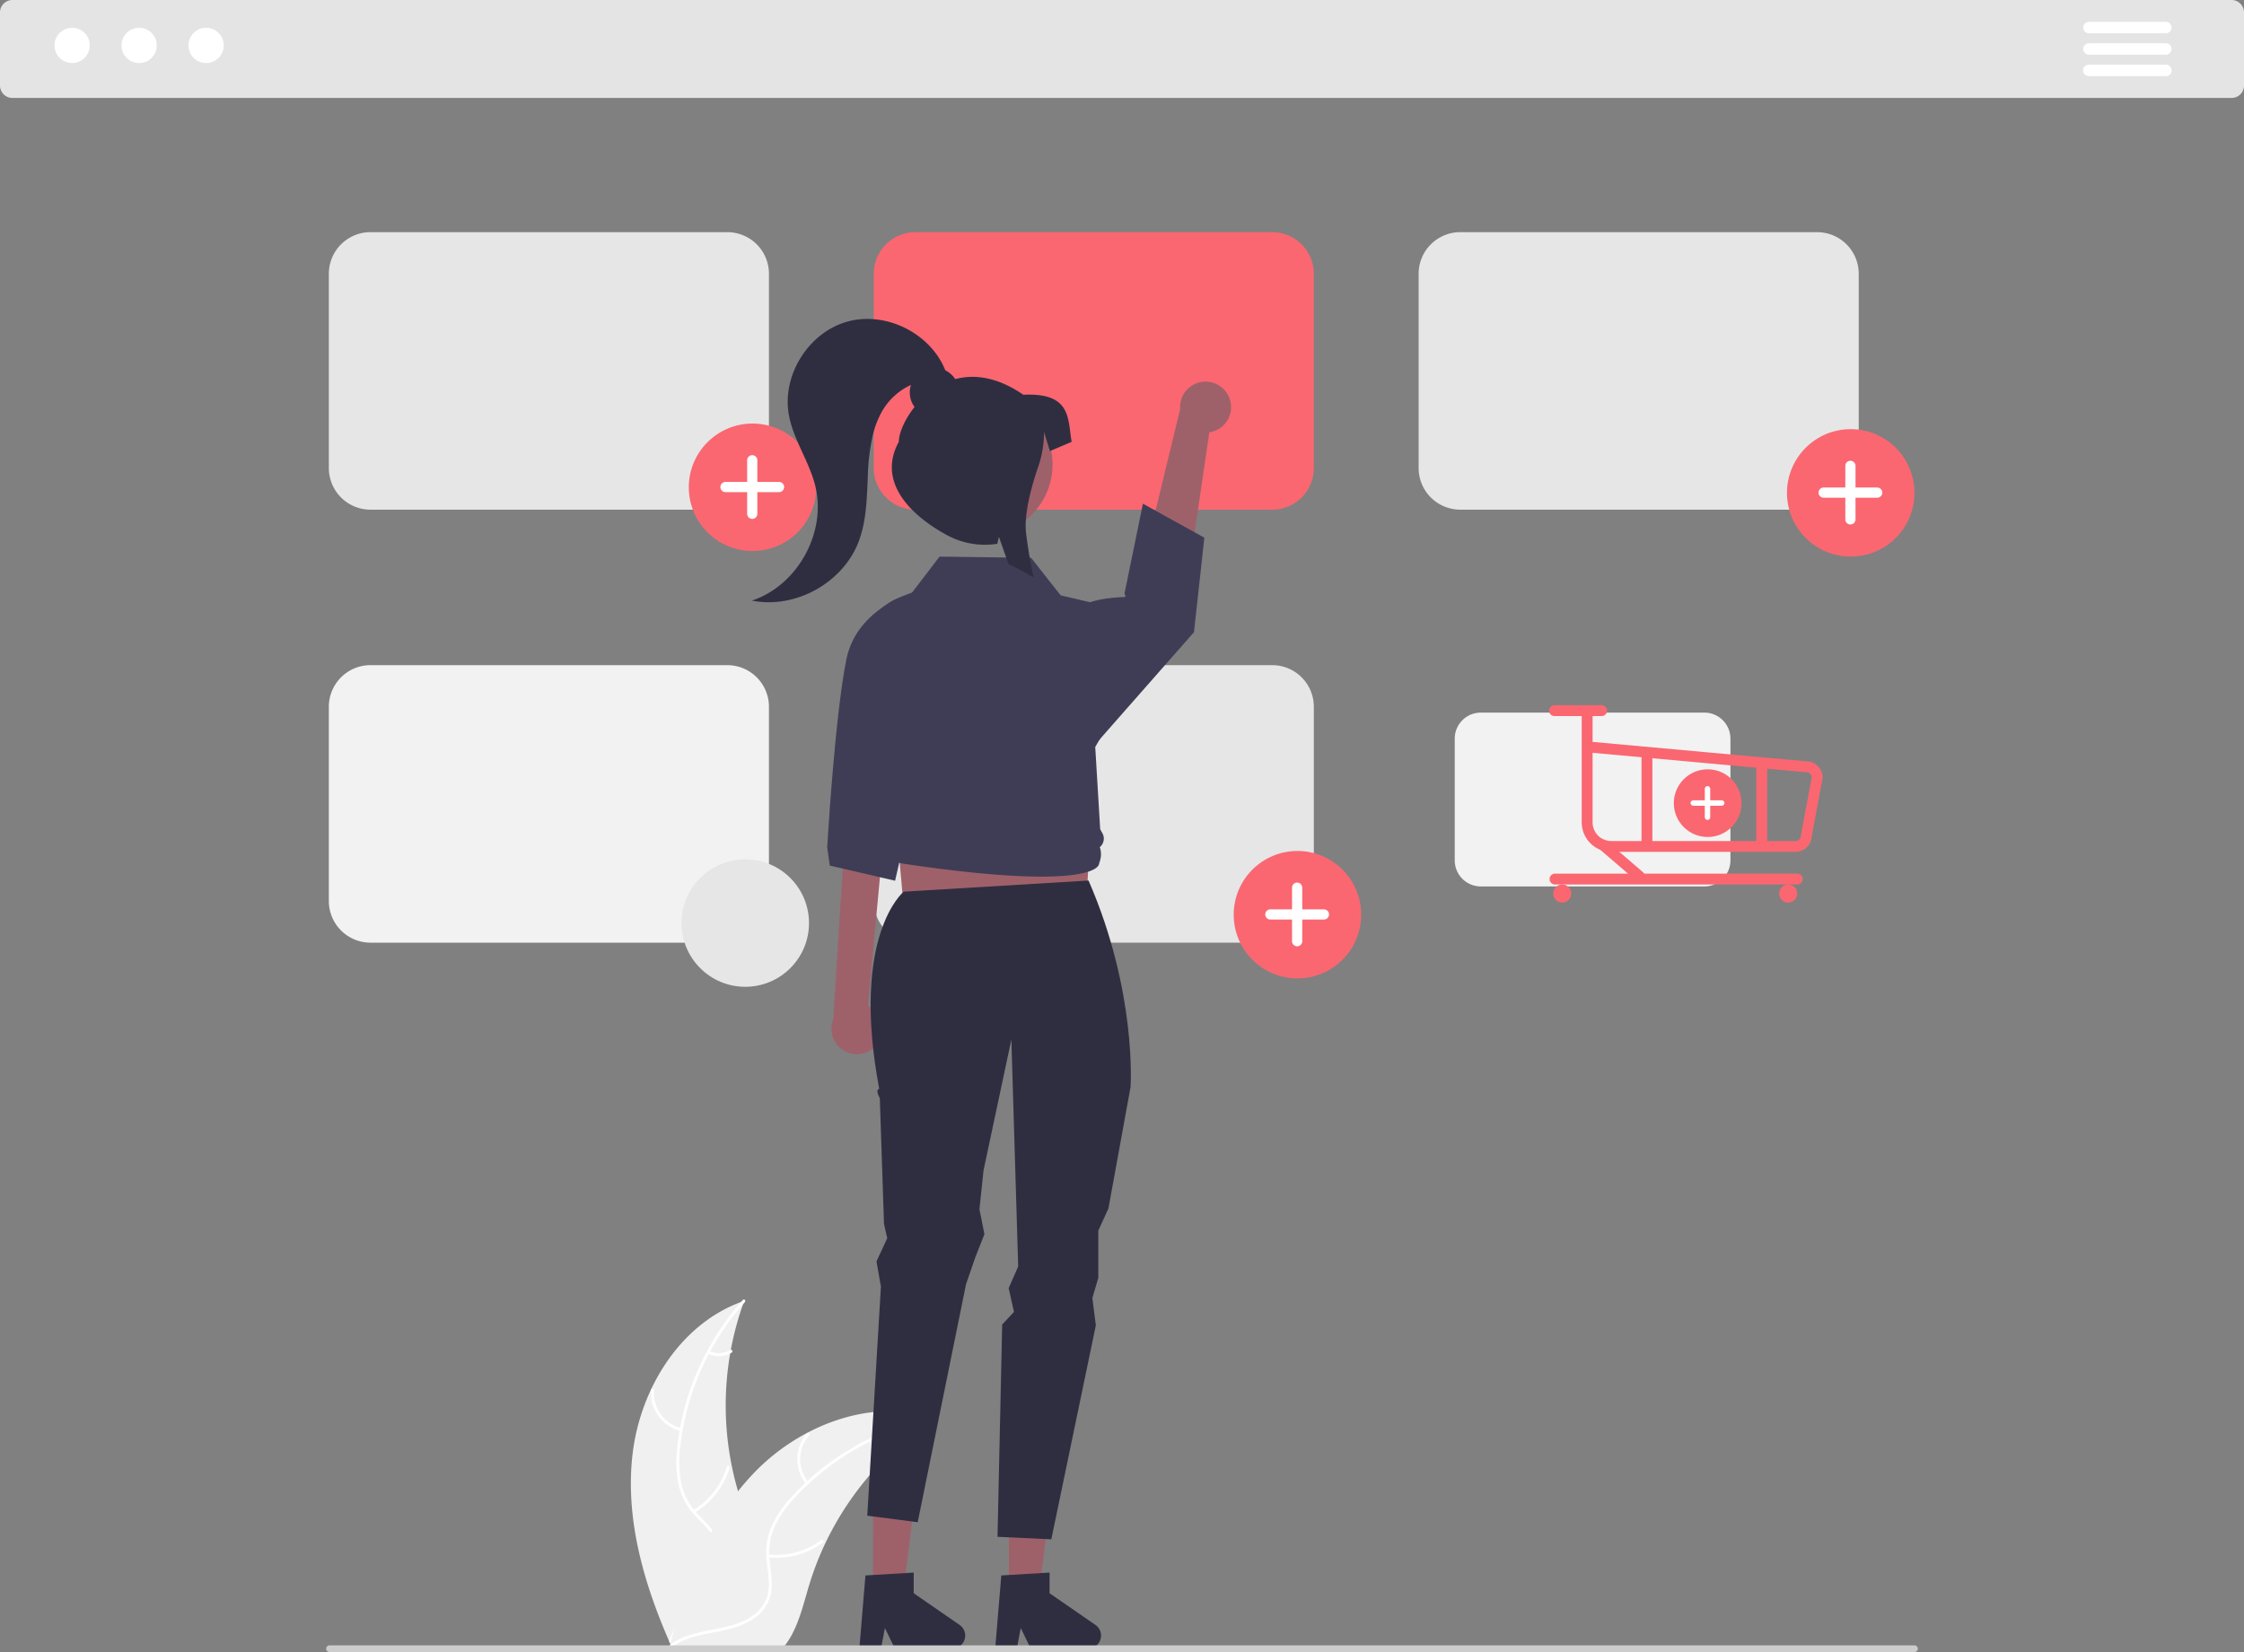 <svg xmlns="http://www.w3.org/2000/svg" width="803.052" height="591.375" viewBox="0 0 803.052 591.375" xmlns:xlink="http://www.w3.org/1999/xlink" role="img" artist="Katerina Limpitsouni" source="https://undraw.co/"><rect x="0" y="0" width="803.052" height="591.375" fill="#808080" stroke="none"/><path d="M997.078,189.375H202.922a4.453,4.453,0,0,1-4.448-4.448v-26.166a4.453,4.453,0,0,1,4.448-4.448H997.078a4.453,4.453,0,0,1,4.448,4.448V184.927A4.453,4.453,0,0,1,997.078,189.375Z" transform="translate(-198.474 -154.312)" fill="#e4e4e4"/><circle id="a35e044f-57c7-4e60-ba2c-0b63f07d3a91" data-name="a7a88a4d-66b2-4c09-a29b-e65e87e57a01" cx="25.815" cy="16.255" r="6.316" fill="#fff"/><circle id="b8ca9947-3ca9-4995-aa34-7c8526cbf832" data-name="ecd091ab-fa27-42b2-b94f-bd1073aab054" cx="49.787" cy="16.255" r="6.316" fill="#fff"/><circle id="a31b64b8-966e-40be-99c3-e775622dac5b" data-name="a332723e-32dc-4e13-8ae5-d2643a7feb7f" cx="73.76" cy="16.255" r="6.316" fill="#fff"/><path d="M973.591,166.221H945.987a2.045,2.045,0,0,1,0-4.089h27.604a2.045,2.045,0,0,1,.008,4.089Z" transform="translate(-198.474 -154.312)" fill="#fff"/><path d="M973.591,173.889H945.987a2.045,2.045,0,0,1,0-4.089h27.604a2.045,2.045,0,0,1,.008,4.089Z" transform="translate(-198.474 -154.312)" fill="#fff"/><path d="M973.591,181.556H945.987a2.045,2.045,0,0,1,0-4.09h27.604a2.045,2.045,0,0,1,.008,4.09Z" transform="translate(-198.474 -154.312)" fill="#fff"/><path d="M424.917,674.276c2.922-23.498,17.485-46.651,39.895-54.298a109.098,109.098,0,0,0,.005,74.904c3.444,9.315,8.244,19.316,5.004,28.704-2.015,5.841-6.946,10.311-12.457,13.105-5.511,2.794-11.628,4.126-17.668,5.432l-1.189.983C428.92,721.456,421.995,697.775,424.917,674.276Z" transform="translate(-198.474 -154.312)" fill="#f0f0f0"/><path d="M465.034,620.423a93.25,93.25,0,0,0-23.182,52.481,40.156,40.156,0,0,0,.457,12.574,23.032,23.032,0,0,0,5.728,10.683c2.582,2.837,5.551,5.439,7.399,8.854a14.102,14.102,0,0,1,.689,11.513c-1.631,4.678-4.846,8.491-8.119,12.111-3.634,4.019-7.473,8.135-9.018,13.463-.187.646-1.178.317-.991-.327,2.688-9.27,11.686-14.535,15.977-22.884,2.002-3.896,2.843-8.419.966-12.531-1.642-3.596-4.701-6.283-7.34-9.132a24.577,24.577,0,0,1-5.99-10.237,37.123,37.123,0,0,1-.939-12.51,90.469,90.469,0,0,1,6.607-27.493A94.904,94.904,0,0,1,464.344,619.641c.446-.5,1.134.286.691.783Z" transform="translate(-198.474 -154.312)" fill="#fff"/><path d="M442.134,666.589A13.991,13.991,0,0,1,431.484,651.933a.522.522,0,0,1,1.043.052,12.955,12.955,0,0,0,9.934,13.612C443.114,665.753,442.783,666.743,442.134,666.589Z" transform="translate(-198.474 -154.312)" fill="#fff"/><path d="M446.539,694.895a26.965,26.965,0,0,0,12.042-15.53c.189-.645,1.18-.317.991.327a28.048,28.048,0,0,1-12.563,16.135C446.43,696.17,445.964,695.236,446.539,694.895Z" transform="translate(-198.474 -154.312)" fill="#fff"/><path d="M452.334,637.954a7.919,7.919,0,0,0,7.505-.381c.574-.35,1.04.584.469.932a8.874,8.874,0,0,1-8.301.44.539.539,0,0,1-.332-.659A.524.524,0,0,1,452.334,637.954Z" transform="translate(-198.474 -154.312)" fill="#fff"/><path d="M533.121,661.949c-.352.229-.704.458-1.057.696a104.292,104.292,0,0,0-13.335,10.411c-.326.291-.652.59-.969.89a109.948,109.948,0,0,0-23.878,32.687,106.772,106.772,0,0,0-5.849,15.132c-2.158,7.161-3.928,15.097-8.2,20.954a18.318,18.318,0,0,1-1.427,1.762H439.8c-.088-.044-.176-.079-.264-.123l-1.541.07c.062-.273.132-.555.194-.828.035-.159.079-.317.114-.476.026-.106.053-.211.071-.308.009-.035.018-.07.026-.097.018-.097.044-.185.062-.273q.581-2.365,1.198-4.73c0-.009,0-.009.009-.018a156.995,156.995,0,0,1,13.212-34.686c.176-.326.352-.661.546-.987a101.885,101.885,0,0,1,9.152-13.881,90.071,90.071,0,0,1,5.998-6.861,74.901,74.901,0,0,1,18.743-14.04c13.846-7.311,29.877-10.112,44.674-5.646C532.373,661.712,532.743,661.826,533.121,661.949Z" transform="translate(-198.474 -154.312)" fill="#f0f0f0"/><path d="M533.035,662.439A93.25,93.25,0,0,0,482.928,690.386a40.157,40.157,0,0,0-7.205,10.314,23.032,23.032,0,0,0-1.858,11.978c.354,3.819,1.158,7.685.577,11.524a14.103,14.103,0,0,1-6.381,9.607c-4.119,2.753-8.981,3.862-13.774,4.782-5.321,1.021-10.865,1.997-15.306,5.32-.538.403-1.132-.456-.594-.858,7.727-5.783,18.082-4.569,26.535-8.652,3.944-1.905,7.338-5.01,8.316-9.424.854-3.86.029-7.847-.363-11.711a24.577,24.577,0,0,1,1.38-11.78,37.125,37.125,0,0,1,6.782-10.553,90.47,90.47,0,0,1,21.828-17.973,94.904,94.904,0,0,1,30.09-11.561c.657-.13.733.911.08,1.041Z" transform="translate(-198.474 -154.312)" fill="#fff"/><path d="M486.955,685.512a13.99,13.99,0,0,1,.321-18.113c.445-.502,1.247.166.801.669a12.955,12.955,0,0,0-.264,16.85C488.241,685.435,487.38,686.026,486.955,685.512Z" transform="translate(-198.474 -154.312)" fill="#fff"/><path d="M473.43,710.765a26.966,26.966,0,0,0,18.965-5.15c.54-.401,1.133.458.594.858a28.048,28.048,0,0,1-19.746,5.319C472.575,711.718,472.765,710.691,473.43,710.765Z" transform="translate(-198.474 -154.312)" fill="#fff"/><path d="M512.339,668.791a7.919,7.919,0,0,0,6.222,4.214c.669.066.479,1.092-.186,1.027a8.874,8.874,0,0,1-6.893-4.647.539.539,0,0,1,.132-.726.524.524,0,0,1,.726.132Z" transform="translate(-198.474 -154.312)" fill="#fff"/><path d="M458.767,336.757H331.041a14.904,14.904,0,0,1-14.887-14.888V252.304A14.903,14.903,0,0,1,331.041,237.417H458.767a14.903,14.903,0,0,1,14.887,14.887v69.565A14.904,14.904,0,0,1,458.767,336.757Z" transform="translate(-198.474 -154.312)" fill="#e6e6e6"/><path d="M653.767,336.757H526.041a14.904,14.904,0,0,1-14.887-14.888V252.304A14.903,14.903,0,0,1,526.041,237.417H653.767a14.903,14.903,0,0,1,14.887,14.887v69.565A14.904,14.904,0,0,1,653.767,336.757Z" transform="translate(-198.474 -154.312)" fill="#fa6771"/><path d="M848.767,336.757H721.041a14.904,14.904,0,0,1-14.887-14.888V252.304A14.903,14.903,0,0,1,721.041,237.417H848.767a14.903,14.903,0,0,1,14.887,14.887v69.565A14.904,14.904,0,0,1,848.767,336.757Z" transform="translate(-198.474 -154.312)" fill="#e6e6e6"/><path d="M458.767,491.757H331.041a14.904,14.904,0,0,1-14.887-14.888V407.304A14.903,14.903,0,0,1,331.041,392.417H458.767a14.903,14.903,0,0,1,14.887,14.887v69.565A14.904,14.904,0,0,1,458.767,491.757Z" transform="translate(-198.474 -154.312)" fill="#f2f2f2"/><path d="M653.767,491.757H526.041a14.904,14.904,0,0,1-14.887-14.888V407.304A14.903,14.903,0,0,1,526.041,392.417H653.767a14.903,14.903,0,0,1,14.887,14.887v69.565A14.904,14.904,0,0,1,653.767,491.757Z" transform="translate(-198.474 -154.312)" fill="#e6e6e6"/><g id="e3e4f7c8-e232-44d3-85d4-7e764218aef0" data-name="aa405d94-515b-444f-88dd-2c52df39214d"><circle id="fcc64bf3-a6e1-406f-af2a-c5c9529d985b" data-name="ede3a9f0-5e02-4455-ac7e-751a5f8c3692" cx="464.312" cy="327.433" r="22.812" fill="#fa6771"/><path id="a515bf60-7ad9-4961-925b-281b4504c434-127" data-name="ba039ca8-d148-45ed-9781-bacb7304e881" d="M672.258,479.83h-7.756v-7.756a1.825,1.825,0,0,0-1.825-1.825h0a1.825,1.825,0,0,0-1.825,1.825v7.756h-7.756a1.825,1.825,0,0,0-1.825,1.825h0a1.825,1.825,0,0,0,1.825,1.825h7.756v7.756a1.825,1.825,0,0,0,1.825,1.825h0a1.825,1.825,0,0,0,1.825-1.825V483.48h7.756a1.825,1.825,0,0,0,1.825-1.825h0a1.825,1.825,0,0,0-1.825-1.825h0Z" transform="translate(-198.474 -154.312)" fill="#fff"/></g><g id="e103fff6-fe82-4519-942e-bf1bf1b0aca3" data-name="bbf41f8a-587e-4352-8304-6d86282586e3"><circle id="add300b1-303e-47da-8a54-54886e1d1e76" data-name="e4c91425-bc08-43ed-9b2d-9a6452dd6ab0" cx="662.312" cy="176.433" r="22.812" fill="#fa6771"/><path id="ac71a829-1528-4702-ba68-9cb7b8b12af7-128" data-name="b08e8960-896e-4763-a2dc-6c3da3e5d175" d="M870.258,328.83h-7.756v-7.756a1.825,1.825,0,0,0-1.825-1.825h0a1.825,1.825,0,0,0-1.825,1.825v7.756h-7.756a1.825,1.825,0,0,0-1.825,1.825h0a1.825,1.825,0,0,0,1.825,1.825h7.756v7.756a1.825,1.825,0,0,0,1.825,1.825h0a1.825,1.825,0,0,0,1.825-1.825V332.48h7.756a1.825,1.825,0,0,0,1.825-1.825h0a1.825,1.825,0,0,0-1.825-1.825h0Z" transform="translate(-198.474 -154.312)" fill="#fff"/></g><g id="eec1f109-4866-4d4c-80db-d160015753dd" data-name="b77ad267-181d-433f-b31f-af61e58bf4a6"><circle id="ad2802dd-75a3-400f-a980-dd7e255328e3" data-name="e8aef769-5476-47e9-8295-ae809767f9aa" cx="269.312" cy="174.433" r="22.812" fill="#fa6771"/><path id="a152d324-d2c4-475a-92fe-001d0469b5e0-129" data-name="efbebd4e-dbd2-4103-8d2c-f0ca8346a3bf" d="M477.258,326.83h-7.756v-7.756a1.825,1.825,0,0,0-1.825-1.825h0a1.825,1.825,0,0,0-1.825,1.825h0v7.756h-7.756a1.825,1.825,0,0,0-1.825,1.825h0a1.825,1.825,0,0,0,1.825,1.825h7.756v7.756a1.825,1.825,0,0,0,1.825,1.825h0a1.825,1.825,0,0,0,1.825-1.825V330.48h7.756a1.825,1.825,0,0,0,1.825-1.825h0a1.825,1.825,0,0,0-1.825-1.825h0Z" transform="translate(-198.474 -154.312)" fill="#fff"/></g><path d="M638.576,297.232a9.07,9.07,0,0,1-7.321,11.824l-10.548,72.001-17.303-8.451,17.404-71.87a9.119,9.119,0,0,1,17.768-3.504Z" transform="translate(-198.474 -154.312)" fill="#9e616a"/><path d="M512.589,527.832a9.07,9.07,0,0,0-3.492-13.462l7.116-76.586-14.905,7.64-4.654,73.801a9.119,9.119,0,0,0,15.934,8.607Z" transform="translate(-198.474 -154.312)" fill="#9e616a"/><polygon points="324.298 334.784 388.259 332.324 391.949 265.903 318.148 265.903 324.298 334.784" fill="#9e616a"/><polygon points="312.427 569.355 323.357 569.354 328.556 527.197 312.425 527.197 312.427 569.355" fill="#9e616a"/><path d="M508.19,718.276l17.278-1.031v7.403l16.426,11.345a4.624,4.624,0,0,1-2.627,8.429H518.697l-3.546-7.322-1.384,7.322h-7.756Z" transform="translate(-198.474 -154.312)" fill="#2f2e41"/><polygon points="361.041 569.355 371.971 569.354 377.17 527.197 361.039 527.197 361.041 569.355" fill="#9e616a"/><path d="M521.884,473.504s-19.138,15.45-8.763,70.628c-1.58.188.209,3.302.209,3.302l1.497,44.96,1.157,5.153-3.846,8.315,1.586,9.034-4.888,81.992,18.057,2.335L544.173,614.079l3.291-9.573,3.301-8.391-1.781-8.948,1.46-13.888,9.962-46.829,2.439,81.218-3.403,7.754,1.894,8.512-4.219,4.518-1.667,75.99,19.254.901,15.931-76.603-1.235-9.775,2.119-7.228V594.854l3.63-7.968,7.914-43.448s2.387-33.958-15.032-73.919Z" transform="translate(-198.474 -154.312)" fill="#2f2e41"/><path d="M529.684,365.013s-24.172,4.78-28.337,25.395-6.845,67.263-6.845,67.263l.912,6.496,23.382,5.422,14.924-65.363Z" transform="translate(-198.474 -154.312)" fill="#3f3d56"/><path d="M584.847,371.971s2.45-3.433,16.171-3.963c.565-.022-.135-1.143-.135-1.143l6.599-32.253,21.991,12.175-3.712,33.813L589.625,421.702Z" transform="translate(-198.474 -154.312)" fill="#3f3d56"/><path d="M571.14,468.122c-10.353.001-25.936-1.142-49.396-4.625a7.165,7.165,0,0,1-6.014-5.999,5.424,5.424,0,0,1-.911-6.16l.022-.043-.532-.626a5.801,5.801,0,0,1-.387-7.011l-7.265-51.975a21.896,21.896,0,0,1,15.228-24.021l2.682-.835,10.142-13.266.2.002,32.561.433,10.567,13.418,17.081,4.028.044.26,3.966,22.914c2.062,11.918-2.668,16.606-8.706,27.086l1.772,29.434.804,1.461a3.959,3.959,0,0,1-.948,4.968,7.712,7.712,0,0,1,.105,4.772l-.418,1.381c.001.04-.111.601-1.013,1.286C589.099,466.239,584.43,468.122,571.14,468.122Z" transform="translate(-198.474 -154.312)" fill="#3f3d56"/><path d="M556.804,718.276l17.278-1.031v7.403l16.426,11.345a4.624,4.624,0,0,1-2.627,8.429H567.311l-3.546-7.322-1.384,7.322h-7.756Z" transform="translate(-198.474 -154.312)" fill="#2f2e41"/><circle cx="549.754" cy="320.563" r="25.527" transform="matrix(0.16, -0.987, 0.987, 0.16, -53.205, 657.557)" fill="#9e616a"/><path d="M564.68,295.618c-9.356-6.435-17.595-7.415-24.363-5.59a8.897,8.897,0,0,0-3.559-3.16c-5.278-13.3-21.342-21.287-35.127-17.405-13.874,3.908-23.448,19.277-20.837,33.453,1.618,8.787,7.148,16.396,9.372,25.049,4.306,16.751-6.198,35.94-22.629,41.34,15.558,3.124,32.683-6.379,38.264-21.233,2.711-7.215,2.874-15.092,3.219-22.792a75.564,75.564,0,0,1,1.943-15.783,33.722,33.722,0,0,1,2.512-6.72A22.997,22.997,0,0,1,524.481,292.099a8.778,8.778,0,0,0,1.282,7.903c-3.648,4.571-5.635,9.513-5.635,12.473-7.579,13.853,3.259,25.751,17.112,33.331a28.381,28.381,0,0,0,18.133,3.161l.58-2.474.785,2.229,2.621,7.471q4.536,2.194,8.993,4.811c-1.129-5.301-2.042-10.593-2.671-15.767-.87-7.042,2.163-17.526,4.351-23.901a37.632,37.632,0,0,0,2.06-12.213v-.182l2.13,6.843,7.756-3.308C580.536,304.199,581.979,294.803,564.68,295.618Z" transform="translate(-198.474 -154.312)" fill="#2f2e41"/><path d="M883.647,745.688H316.353a1.191,1.191,0,0,1,0-2.381H883.647a1.191,1.191,0,0,1,0,2.381Z" transform="translate(-198.474 -154.312)" fill="#ccc"/><circle id="aeef577c-289f-4c95-850d-f6939249b5af" data-name="e4c91425-bc08-43ed-9b2d-9a6452dd6ab0" cx="266.704" cy="330.431" r="22.812" fill="#e6e6e6"/><path d="M808.413,471.633H728.4a9.337,9.337,0,0,1-9.326-9.326V418.728a9.336,9.336,0,0,1,9.326-9.326h80.013a9.336,9.336,0,0,1,9.326,9.326v43.579A9.337,9.337,0,0,1,808.413,471.633Z" transform="translate(-198.474 -154.312)" fill="#f2f2f2"/><g id="a3c861bb-19cc-462b-bc3a-1f29faec5e60" data-name="bc9af32e-f7cd-4c85-a4cc-5543d455b8de"><circle id="a24c8b8a-c30a-477e-8412-dbddb638fe0a" data-name="b56288f5-6382-4006-aaf1-aded98dde780" cx="611.118" cy="287.504" r="12.115" fill="#fa6771"/><path id="ac585bde-7a48-4e1f-a3d4-d671a5b024fe-130" data-name="b9aaef6b-2cfc-46ac-8dc0-30fdc28925de" d="M814.622,440.799h-4.119v-4.119a.969.969,0,0,0-.969-.969h0a.969.969,0,0,0-.969.969v4.119H804.446a.969.969,0,0,0-.969.969v0h0a.969.969,0,0,0,.969.969h4.119v4.119a.969.969,0,0,0,.969.969h0a.969.969,0,0,0,.969-.969v-4.119h4.119a.969.969,0,0,0,.969-.969v0h0a.969.969,0,0,0-.969-.969Z" transform="translate(-198.474 -154.312)" fill="#fff"/></g><path d="M841.011,459.266h-65.938a10.568,10.568,0,0,1-10.556-10.556V409.35a1.945,1.945,0,0,1,3.89,0v10.541l76.591,6.962a5.841,5.841,0,0,1,5.737,5.834,1.946,1.946,0,0,1-.033.358l-3.86,20.585A5.841,5.841,0,0,1,841.011,459.266Zm-72.604-35.469V448.71a6.674,6.674,0,0,0,6.666,6.666h65.938a1.947,1.947,0,0,0,1.945-1.945,1.946,1.946,0,0,1,.033-.358l3.851-20.536a1.947,1.947,0,0,0-1.939-1.795c-.059,0-.117-.003-.176-.008Z" transform="translate(-198.474 -154.312)" fill="#fa6771"/><circle cx="559.078" cy="319.863" r="3.241" fill="#fa6771"/><circle cx="639.944" cy="319.863" r="3.241" fill="#fa6771"/><path d="M841.659,470.934H754.958a1.945,1.945,0,0,1,0-3.89h86.701a1.945,1.945,0,0,1,0,3.89Z" transform="translate(-198.474 -154.312)" fill="#fa6771"/><path d="M771.648,410.647H754.793a1.945,1.945,0,0,1,0-3.89H771.648a1.945,1.945,0,0,1,0,3.89Z" transform="translate(-198.474 -154.312)" fill="#fa6771"/><path d="M785.169,469.944a1.937,1.937,0,0,1-1.266-.47l-12.783-10.985a1.945,1.945,0,1,1,2.535-2.95L786.437,466.524a1.945,1.945,0,0,1-1.268,3.42Z" transform="translate(-198.474 -154.312)" fill="#fa6771"/><path d="M787.862,458.071a1.945,1.945,0,0,1-1.945-1.945V424.908a1.945,1.945,0,0,1,3.89,0v31.218a1.945,1.945,0,0,1-1.945,1.945Z" transform="translate(-198.474 -154.312)" fill="#fa6771"/><path d="M828.944,458.071a1.945,1.945,0,0,1-1.945-1.945V427.501a1.945,1.945,0,0,1,3.89,0v28.625a1.945,1.945,0,0,1-1.945,1.945Z" transform="translate(-198.474 -154.312)" fill="#fa6771"/></svg>